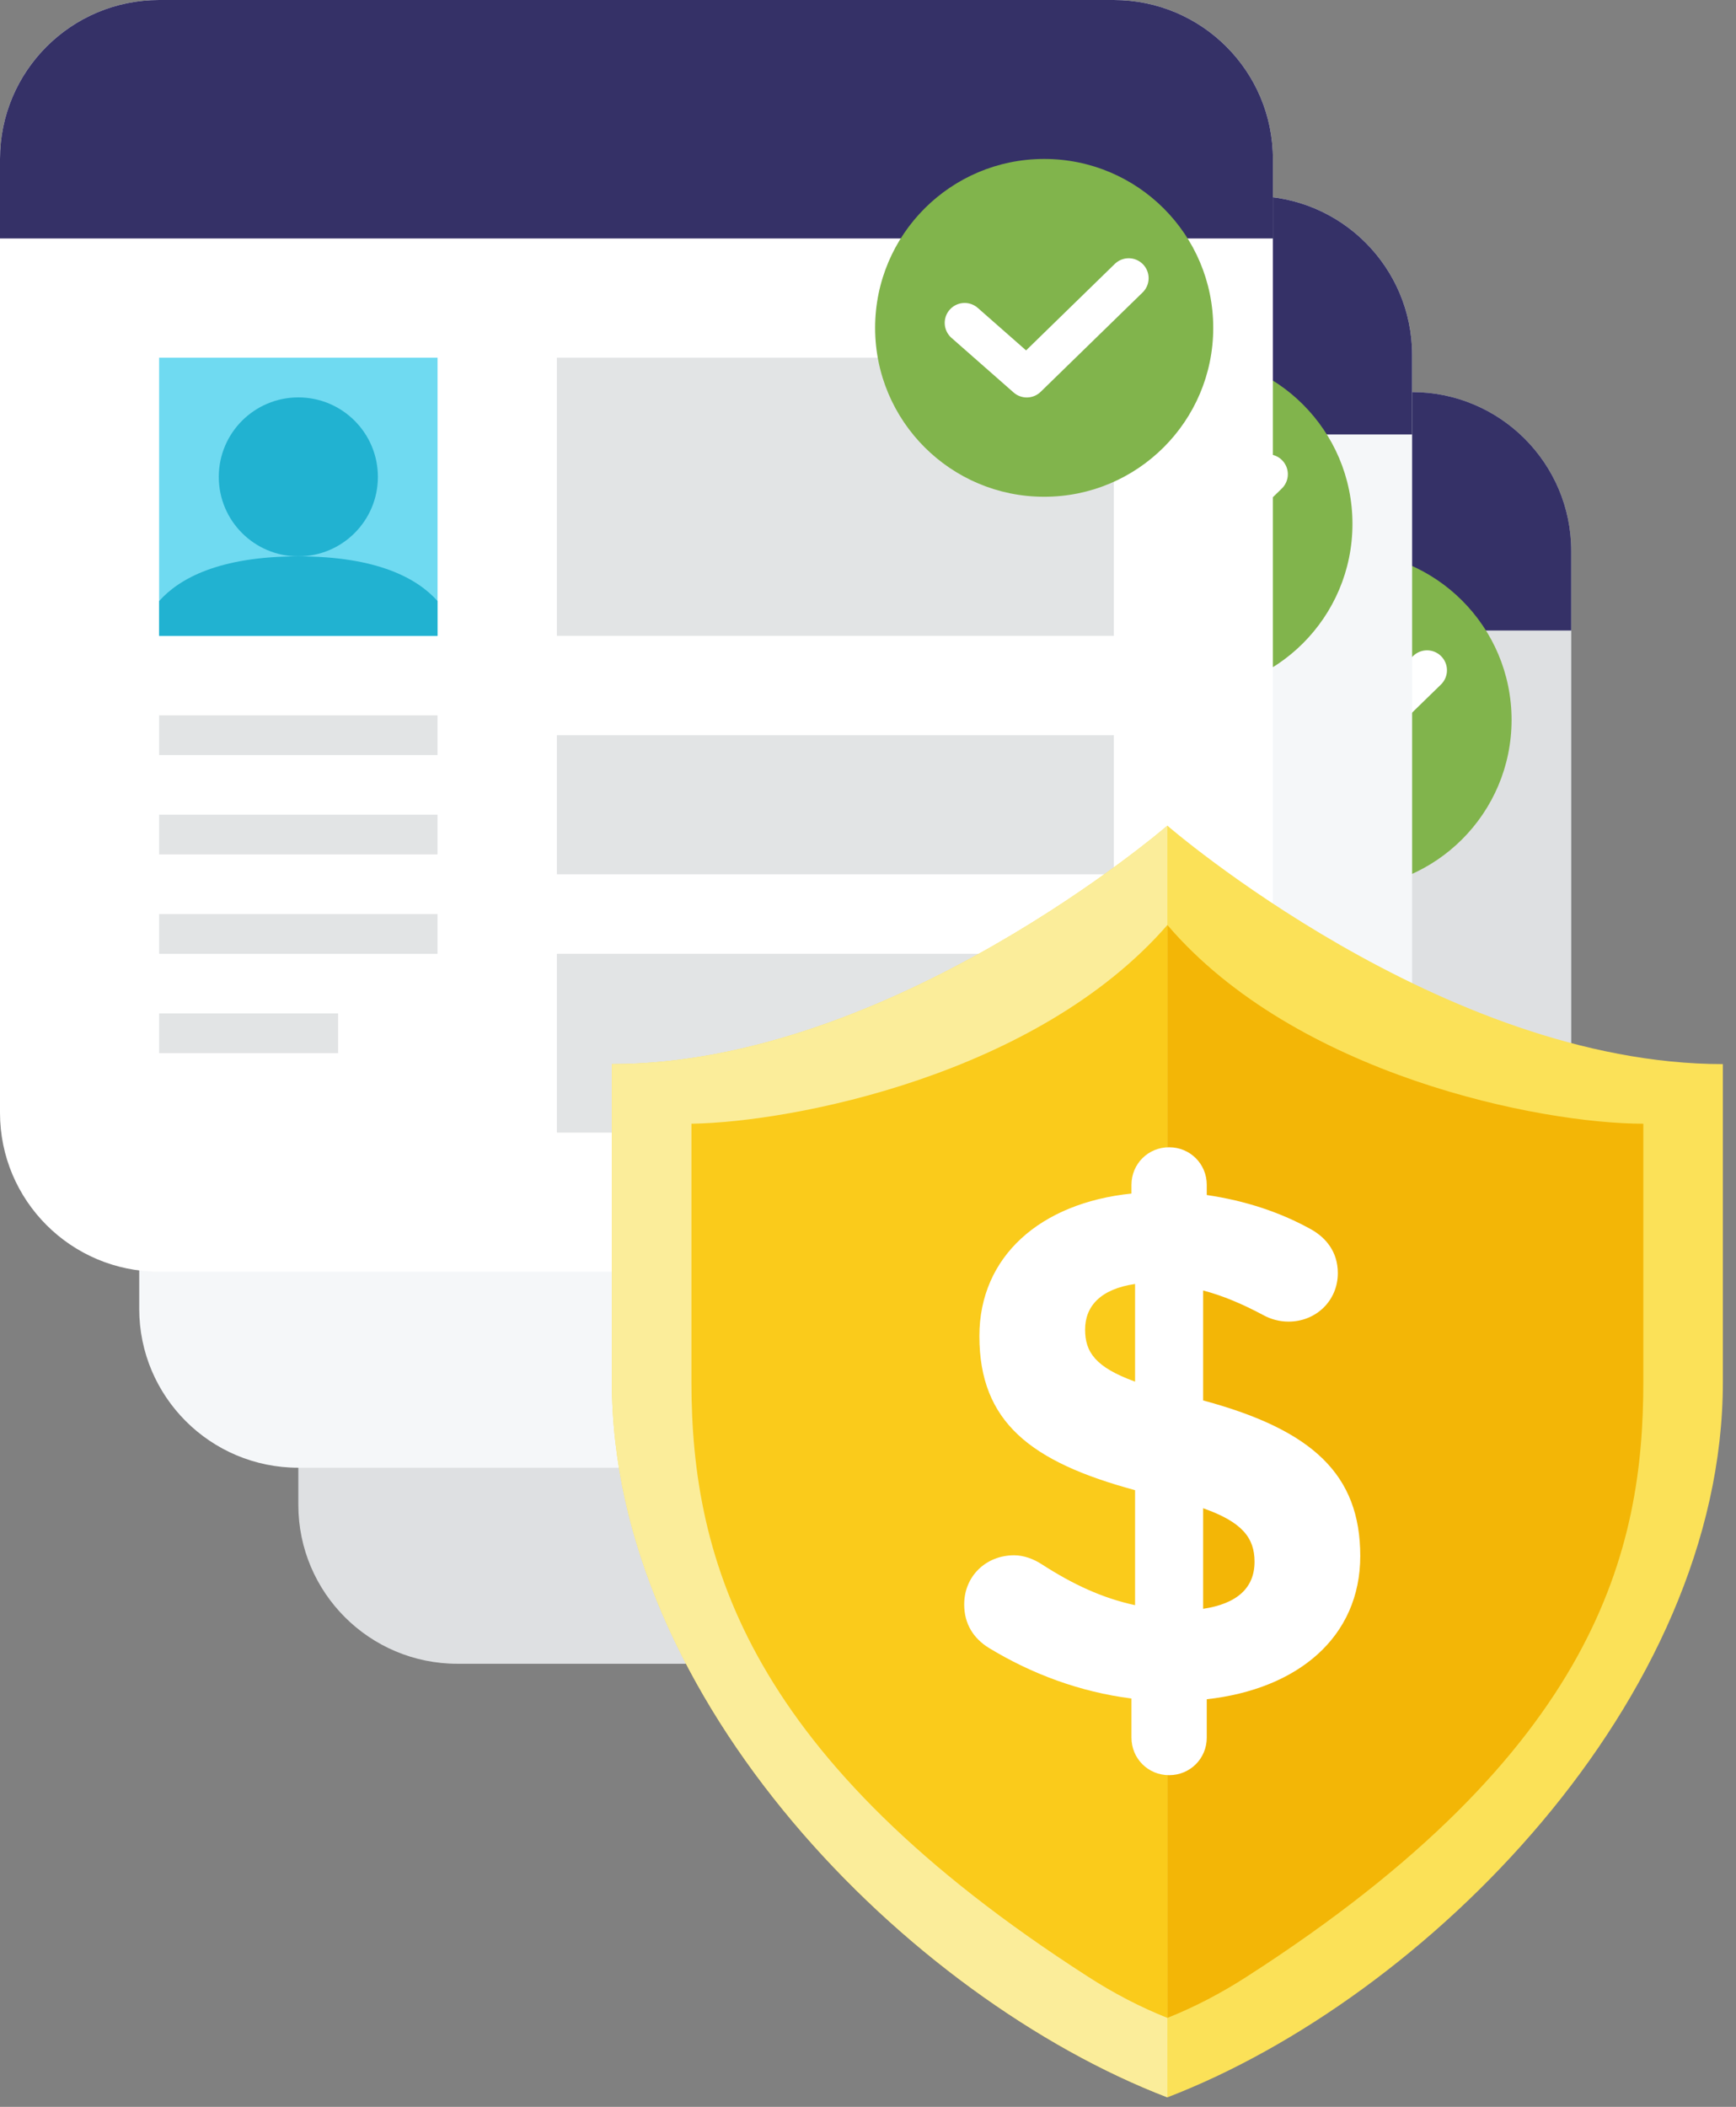 <?xml version="1.0" encoding="UTF-8"?>
<svg width="122px" height="148px" viewBox="0 0 122 148" version="1.1" xmlns="http://www.w3.org/2000/svg" xmlns:xlink="http://www.w3.org/1999/xlink">
    <rect x="0" y="0" width="122" height="148" fill="#808080" stroke="none"/>
    <!-- Generator: Sketch 42 (36781) - http://www.bohemiancoding.com/sketch -->
    <title>Whatisitimg</title>
    <desc>Created with Sketch.</desc>
    <defs></defs>
    <g id="Page-1" stroke="none" stroke-width="1" fill="none" fill-rule="evenodd">
        <g id="BVPro" transform="translate(-789, -381)">
            <g id="Whatisitimg" transform="translate(789, 381)">
                <g id="Group-4">
                    <g id="Group-Copy" transform="translate(20.966, 27.542)">
                        <path d="M78.273,0 C84.451,0 89.455,4.997 89.455,11.167 L89.455,78.167 C89.455,84.336 84.451,89.333 78.273,89.333 L11.182,89.333 C5.004,89.333 0,84.336 0,78.167 L0,11.167 C0,4.997 5.004,0 11.182,0 L78.273,0 Z" id="Fill-6259" fill="#DEE0E2"></path>
                        <path d="M78.273,0 L11.182,0 C5.007,0 0,4.998 0,11.167 L0,16.75 L89.455,16.75 L89.455,11.167 C89.455,4.998 84.448,0 78.273,0" id="Fill-6260" fill="#353167"></path>
                        <polygon id="Fill-6261" fill="#6FDAF1" points="30.75 44.667 11.182 44.667 11.182 25.125 30.75 25.125"></polygon>
                        <polygon id="Fill-6262" fill="#E2E4E5" points="30.75 53.042 11.182 53.042 11.182 50.25 30.75 50.25"></polygon>
                        <polygon id="Fill-6263" fill="#E2E4E5" points="30.75 60.021 11.182 60.021 11.182 57.229 30.75 57.229"></polygon>
                        <polygon id="Fill-6264" fill="#E2E4E5" points="30.75 67 11.182 67 11.182 64.208 30.75 64.208"></polygon>
                        <polygon id="Fill-6265" fill="#E2E4E5" points="23.761 73.979 11.182 73.979 11.182 71.188 23.761 71.188"></polygon>
                        <path d="M26.557,33.5 C26.557,36.583 24.053,39.083 20.966,39.083 C17.878,39.083 15.375,36.583 15.375,33.5 C15.375,30.417 17.878,27.917 20.966,27.917 C24.053,27.917 26.557,30.417 26.557,33.5" id="Fill-6266" fill="#21B2D1"></path>
                        <path d="M30.75,44.667 L30.75,42.224 C29.352,40.654 26.557,39.083 20.966,39.083 C15.375,39.083 12.58,40.654 11.182,42.224 L11.182,44.667 L30.75,44.667 Z" id="Fill-6267" fill="#21B2D1"></path>
                        <polygon id="Fill-6269" fill="#E2E4E5" points="78.273 44.667 39.136 44.667 39.136 25.125 78.273 25.125"></polygon>
                        <polygon id="Fill-6270" fill="#E2E4E5" points="78.273 61.417 39.136 61.417 39.136 51.646 78.273 51.646"></polygon>
                        <polygon id="Fill-6271" fill="#E2E4E5" points="78.273 79.562 39.136 79.562 39.136 67 78.273 67"></polygon>
                        <ellipse id="Oval-2" fill="#81B44C" cx="73.381" cy="23.031" rx="11.881" ry="11.865"></ellipse>
                        <polyline id="Path-2" stroke="#FFFFFF" stroke-width="2.8" stroke-linecap="round" stroke-linejoin="round" points="67.791 22.682 72.158 26.521 79.321 19.542"></polyline>
                    </g>
                    <g id="Group-Copy" transform="translate(9.784, 13.771)">
                        <path d="M78.273,-7.81597009e-14 C84.451,-7.81597009e-14 89.455,4.997 89.455,11.167 L89.455,78.167 C89.455,84.336 84.451,89.333 78.273,89.333 L11.182,89.333 C5.004,89.333 -2.84217094e-14,84.336 -2.84217094e-14,78.167 L-2.84217094e-14,11.167 C-2.84217094e-14,4.997 5.004,-7.81597009e-14 11.182,-7.81597009e-14 L78.273,-7.81597009e-14 Z" id="Fill-6259" fill="#F5F7F9"></path>
                        <path d="M78.273,-7.81597009e-14 L11.182,-7.81597009e-14 C5.007,-7.81597009e-14 -2.84217094e-14,4.998 -2.84217094e-14,11.167 L-2.84217094e-14,16.75 L89.455,16.75 L89.455,11.167 C89.455,4.998 84.448,-7.81597009e-14 78.273,-7.81597009e-14" id="Fill-6260" fill="#353167"></path>
                        <polygon id="Fill-6261" fill="#6FDAF1" points="30.75 44.667 11.182 44.667 11.182 25.125 30.75 25.125"></polygon>
                        <polygon id="Fill-6262" fill="#E2E4E5" points="30.75 53.042 11.182 53.042 11.182 50.25 30.75 50.25"></polygon>
                        <polygon id="Fill-6263" fill="#E2E4E5" points="30.75 60.021 11.182 60.021 11.182 57.229 30.75 57.229"></polygon>
                        <polygon id="Fill-6264" fill="#E2E4E5" points="30.75 67 11.182 67 11.182 64.208 30.75 64.208"></polygon>
                        <polygon id="Fill-6265" fill="#E2E4E5" points="23.761 73.979 11.182 73.979 11.182 71.188 23.761 71.188"></polygon>
                        <path d="M26.557,33.5 C26.557,36.583 24.053,39.083 20.966,39.083 C17.878,39.083 15.375,36.583 15.375,33.5 C15.375,30.417 17.878,27.917 20.966,27.917 C24.053,27.917 26.557,30.417 26.557,33.5" id="Fill-6266" fill="#21B2D1"></path>
                        <path d="M30.75,44.667 L30.75,42.224 C29.352,40.654 26.557,39.083 20.966,39.083 C15.375,39.083 12.58,40.654 11.182,42.224 L11.182,44.667 L30.75,44.667 Z" id="Fill-6267" fill="#21B2D1"></path>
                        <polygon id="Fill-6269" fill="#E2E4E5" points="78.273 44.667 39.136 44.667 39.136 25.125 78.273 25.125"></polygon>
                        <polygon id="Fill-6270" fill="#E2E4E5" points="78.273 61.417 39.136 61.417 39.136 51.646 78.273 51.646"></polygon>
                        <polygon id="Fill-6271" fill="#E2E4E5" points="78.273 79.562 39.136 79.562 39.136 67 78.273 67"></polygon>
                        <ellipse id="Oval-2" fill="#81B44C" cx="73.381" cy="23.031" rx="11.881" ry="11.865"></ellipse>
                        <polyline id="Path-2" stroke="#FFFFFF" stroke-width="2.8" stroke-linecap="round" stroke-linejoin="round" points="67.791 22.682 72.158 26.521 79.321 19.542"></polyline>
                    </g>
                    <g id="Group">
                        <path d="M78.273,0 C84.451,0 89.455,4.997 89.455,11.167 L89.455,78.167 C89.455,84.336 84.451,89.333 78.273,89.333 L11.182,89.333 C5.004,89.333 0,84.336 0,78.167 L0,11.167 C0,4.997 5.004,0 11.182,0 L78.273,0 Z" id="Fill-6259" fill="#FFFFFF"></path>
                        <path d="M78.273,0 L11.182,0 C5.007,0 0,4.998 0,11.167 L0,16.75 L89.455,16.75 L89.455,11.167 C89.455,4.998 84.448,0 78.273,0" id="Fill-6260" fill="#353167"></path>
                        <polygon id="Fill-6261" fill="#6FDAF1" points="30.75 44.667 11.182 44.667 11.182 25.125 30.75 25.125"></polygon>
                        <polygon id="Fill-6262" fill="#E2E4E5" points="30.75 53.042 11.182 53.042 11.182 50.25 30.75 50.25"></polygon>
                        <polygon id="Fill-6263" fill="#E2E4E5" points="30.75 60.021 11.182 60.021 11.182 57.229 30.75 57.229"></polygon>
                        <polygon id="Fill-6264" fill="#E2E4E5" points="30.75 67 11.182 67 11.182 64.208 30.75 64.208"></polygon>
                        <polygon id="Fill-6265" fill="#E2E4E5" points="23.761 73.979 11.182 73.979 11.182 71.188 23.761 71.188"></polygon>
                        <path d="M26.557,33.5 C26.557,36.583 24.053,39.083 20.966,39.083 C17.878,39.083 15.375,36.583 15.375,33.5 C15.375,30.417 17.878,27.917 20.966,27.917 C24.053,27.917 26.557,30.417 26.557,33.5" id="Fill-6266" fill="#21B2D1"></path>
                        <path d="M30.75,44.667 L30.75,42.224 C29.352,40.654 26.557,39.083 20.966,39.083 C15.375,39.083 12.58,40.654 11.182,42.224 L11.182,44.667 L30.75,44.667 Z" id="Fill-6267" fill="#21B2D1"></path>
                        <polygon id="Fill-6269" fill="#E2E4E5" points="78.273 44.667 39.136 44.667 39.136 25.125 78.273 25.125"></polygon>
                        <polygon id="Fill-6270" fill="#E2E4E5" points="78.273 61.417 39.136 61.417 39.136 51.646 78.273 51.646"></polygon>
                        <polygon id="Fill-6271" fill="#E2E4E5" points="78.273 79.562 39.136 79.562 39.136 67 78.273 67"></polygon>
                        <ellipse id="Oval-2" fill="#81B44C" cx="73.381" cy="23.031" rx="11.881" ry="11.865"></ellipse>
                        <polyline id="Path-2" stroke="#FFFFFF" stroke-width="2.8" stroke-linecap="round" stroke-linejoin="round" points="67.791 22.682 72.158 26.521 79.321 19.542"></polyline>
                    </g>
                </g>
                <g id="Group" transform="translate(43, 58)">
                    <path d="M0,16.75 L0,39.083 C0,61.417 20.868,82.354 39.039,89.333 C57.209,82.354 78.077,61.417 78.077,39.083 L78.077,16.75 C58.362,16.75 39.039,0 39.039,0 C39.039,0 19.665,16.75 0,16.75" id="Fill-4516" fill="#FBE158"></path>
                    <path d="M72.487,20.938 L72.487,39.083 C72.487,50.754 69.373,64.955 44.63,80.847 C42.813,82.019 40.94,82.996 39.039,83.75 C37.138,82.996 35.265,82.019 33.448,80.847 C9.646,65.559 5.591,51.695 5.591,39.083 L5.591,20.938 C12.699,20.829 29.883,17.508 39.039,6.979 C48.087,17.55 65.284,20.938 72.487,20.938" id="Fill-4517" fill="#F3B606"></path>
                    <path d="M0,16.75 L0,39.083 C0,61.417 20.868,82.354 39.039,89.333 L39.039,0 C39.039,0 19.665,16.75 0,16.75" id="Fill-4518" fill="#FBED9A"></path>
                    <path d="M5.591,20.938 L5.591,39.083 C5.591,51.695 9.646,65.559 33.448,80.847 C35.265,82.019 37.138,82.996 39.039,83.75 L39.039,6.979 C29.882,17.508 12.698,20.829 5.591,20.938" id="Fill-4519" fill="#FACB1B"></path>
                    <path d="M41.552,47.95 L41.552,55.014 C43.944,54.658 45.165,53.54 45.165,51.71 C45.165,50.034 44.3,48.916 41.552,47.95 M36.769,39.056 L36.769,32.195 C34.326,32.551 33.257,33.771 33.257,35.397 C33.257,36.973 33.97,38.041 36.769,39.056 M39.161,22.592 C40.637,22.592 41.807,23.76 41.807,25.234 L41.807,25.946 C44.555,26.352 46.998,27.164 49.185,28.384 C50.153,28.943 51.018,29.91 51.018,31.433 C51.018,33.365 49.491,34.839 47.557,34.839 C46.946,34.839 46.335,34.687 45.776,34.381 C44.351,33.619 42.926,33.009 41.552,32.654 L41.552,40.377 C49.287,42.461 52.594,45.612 52.594,51.304 C52.594,56.995 48.219,60.655 41.807,61.367 L41.807,64.061 C41.807,65.533 40.637,66.701 39.161,66.701 C37.685,66.701 36.515,65.533 36.515,64.061 L36.515,61.315 C32.902,60.858 29.493,59.587 26.49,57.758 C25.421,57.097 24.76,56.081 24.76,54.708 C24.76,52.726 26.286,51.254 28.271,51.254 C28.932,51.254 29.645,51.506 30.255,51.914 C32.393,53.286 34.428,54.251 36.769,54.759 L36.769,46.68 C29.441,44.698 25.828,41.902 25.828,35.855 C25.828,30.265 30.104,26.504 36.515,25.844 L36.515,25.234 C36.515,23.76 37.685,22.592 39.161,22.592" id="Fill-4520" fill="#FFFFFF"></path>
                </g>
            </g>
        </g>
    </g>
</svg>